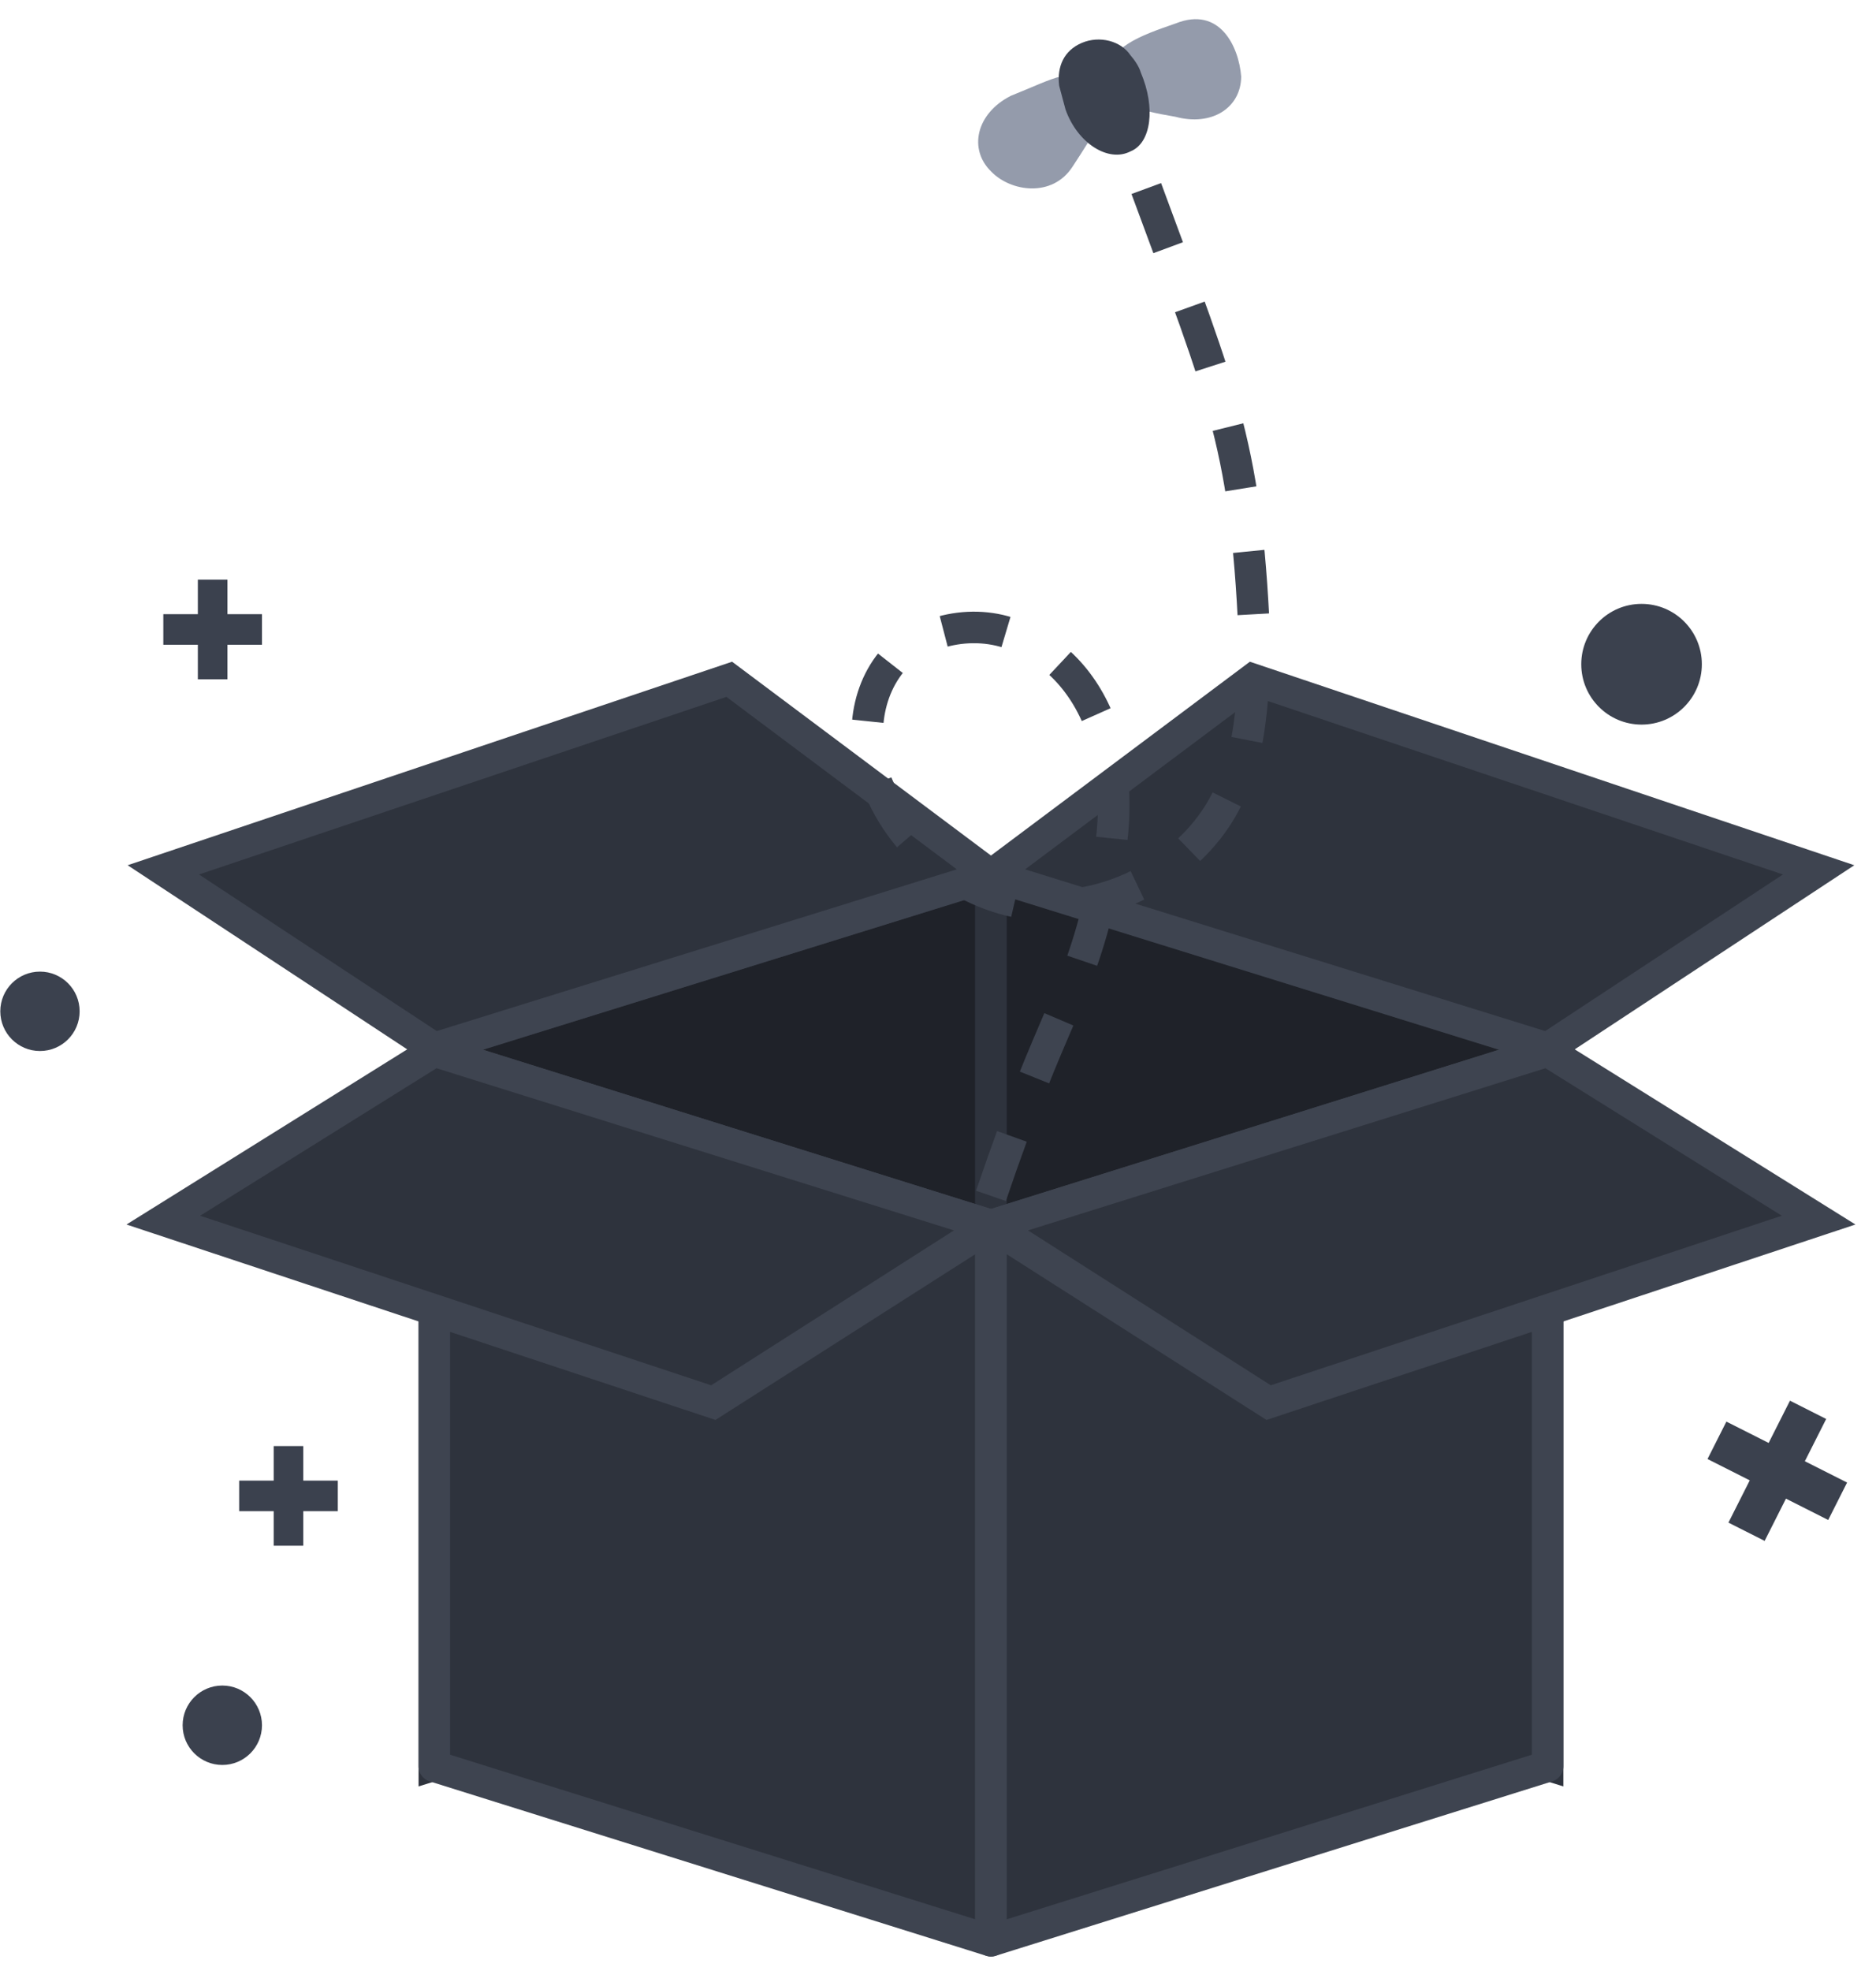 <svg width="119" height="125" viewBox="0 0 119 125" fill="none" xmlns="http://www.w3.org/2000/svg">
<path d="M104.129 45.953C106.241 45.953 107.953 44.239 107.953 42.125C107.953 40.011 106.241 38.297 104.129 38.297C102.017 38.297 100.304 40.011 100.304 42.125C100.304 44.239 102.017 45.953 104.129 45.953Z" fill="#3B414E"/>
<path d="M2.535 66.654C3.925 66.654 5.051 65.527 5.051 64.136C5.051 62.745 3.925 61.618 2.535 61.618C1.146 61.618 0.019 62.745 0.019 64.136C0.019 65.527 1.146 66.654 2.535 66.654Z" fill="#3B414E"/>
<path d="M14.102 111.931C15.491 111.931 16.618 110.804 16.618 109.413C16.618 108.022 15.491 106.894 14.102 106.894C12.712 106.894 11.585 108.022 11.585 109.413C11.585 110.804 12.712 111.931 14.102 111.931Z" fill="#3B414E"/>
<path d="M27.551 111.931L62.86 100.867V55.506L27.551 66.484V111.931Z" fill="#1F2229" stroke="#2E333D" stroke-width="2" stroke-miterlimit="10"/>
<path d="M98.169 111.931L62.86 100.867V55.506L98.169 66.484V111.931Z" fill="#1F2229" stroke="#2E333D" stroke-width="2" stroke-miterlimit="10"/>
<path d="M62.86 123.08L27.551 112.016V66.654L62.86 77.718V123.08Z" fill="#2E333D" stroke="#3E4450" stroke-width="2" stroke-miterlimit="10" stroke-linejoin="round"/>
<path d="M62.86 123.08L98.169 112.016V66.654L62.86 77.718V123.08Z" fill="#2E333D" stroke="#3E4450" stroke-width="2" stroke-miterlimit="10" stroke-linejoin="round"/>
<path d="M62.86 55.506L46.259 43.08L10.36 55.165L27.551 66.484L62.86 55.506Z" fill="#2E333D" stroke="#3E4450" stroke-width="2" stroke-miterlimit="10"/>
<path d="M62.86 55.506L79.462 43.08L115.36 55.165L98.169 66.484L62.86 55.506Z" fill="#2E333D" stroke="#3E4450" stroke-width="2" stroke-miterlimit="10"/>
<path d="M27.551 66.654L62.86 77.718L45.248 88.952L10.36 77.378L27.551 66.654Z" fill="#2E333D" stroke="#3E4450" stroke-width="2" stroke-miterlimit="10"/>
<path d="M98.169 66.654L62.86 77.718L80.473 88.952L115.36 77.378L98.169 66.654Z" fill="#2E333D" stroke="#3E4450" stroke-width="2" stroke-miterlimit="10"/>
<path d="M72.712 11.957C77.658 25.381 79.133 28.364 79.617 41.592C79.431 44.611 79.315 47.895 77.892 50.539C75.991 54.583 71.341 57.384 66.947 57.43C62.421 57.51 57.984 54.739 55.987 50.466C54.582 47.873 54.627 44.326 56.554 41.971C58.649 39.713 62.336 39.15 64.987 40.561C67.904 41.901 69.645 44.687 70.29 47.625C70.935 50.564 70.652 53.751 69.864 56.648C68.218 63.696 66.855 64.037 62.817 75.968" stroke="#3E4450" stroke-width="2" stroke-miterlimit="10" stroke-dasharray="4 4"/>
<path d="M78.732 4.851C78.721 6.825 76.884 8.034 74.554 7.404C72.102 6.986 70.366 6.555 70.254 4.793C70.31 2.986 72.281 2.279 74.589 1.482C77.355 0.383 78.576 2.922 78.732 4.851Z" fill="#949BAB"/>
<path d="M62.883 10.888C64.126 12.167 66.747 12.54 68.024 10.586C69.424 8.419 70.623 6.844 69.335 5.397C68.092 4.117 66.882 4.979 64.116 6.078C61.898 7.21 61.427 9.486 62.883 10.888Z" fill="#949BAB"/>
<path d="M68.619 2.722C69.75 2.24 71.105 2.594 71.71 3.507C71.967 3.796 72.27 4.253 72.359 4.587C73.322 6.838 73.019 9.069 71.72 9.596C70.298 10.336 68.338 9.069 67.588 6.94C67.409 6.272 67.319 5.937 67.185 5.436C67.039 4.221 67.487 3.205 68.619 2.722C68.787 2.677 68.619 2.722 68.619 2.722Z" fill="#3B414E"/>
<path d="M16.618 38.95H14.428V36.76H12.55V38.95H10.36V40.89H12.55V43.08H14.428V40.89H16.618V38.95Z" fill="#3B414E"/>
<path d="M21.428 93.898H19.238V91.707H17.361V93.898H15.171V95.837H17.361V98.027H19.238V95.837H21.428V93.898Z" fill="#3B414E"/>
<path d="M117.166 94.021L114.487 92.669L115.84 89.989L113.543 88.829L112.19 91.509L109.51 90.156L108.312 92.529L110.992 93.882L109.639 96.562L111.936 97.721L113.288 95.042L115.968 96.395L117.166 94.021Z" fill="#3B414E"/>
</svg>

